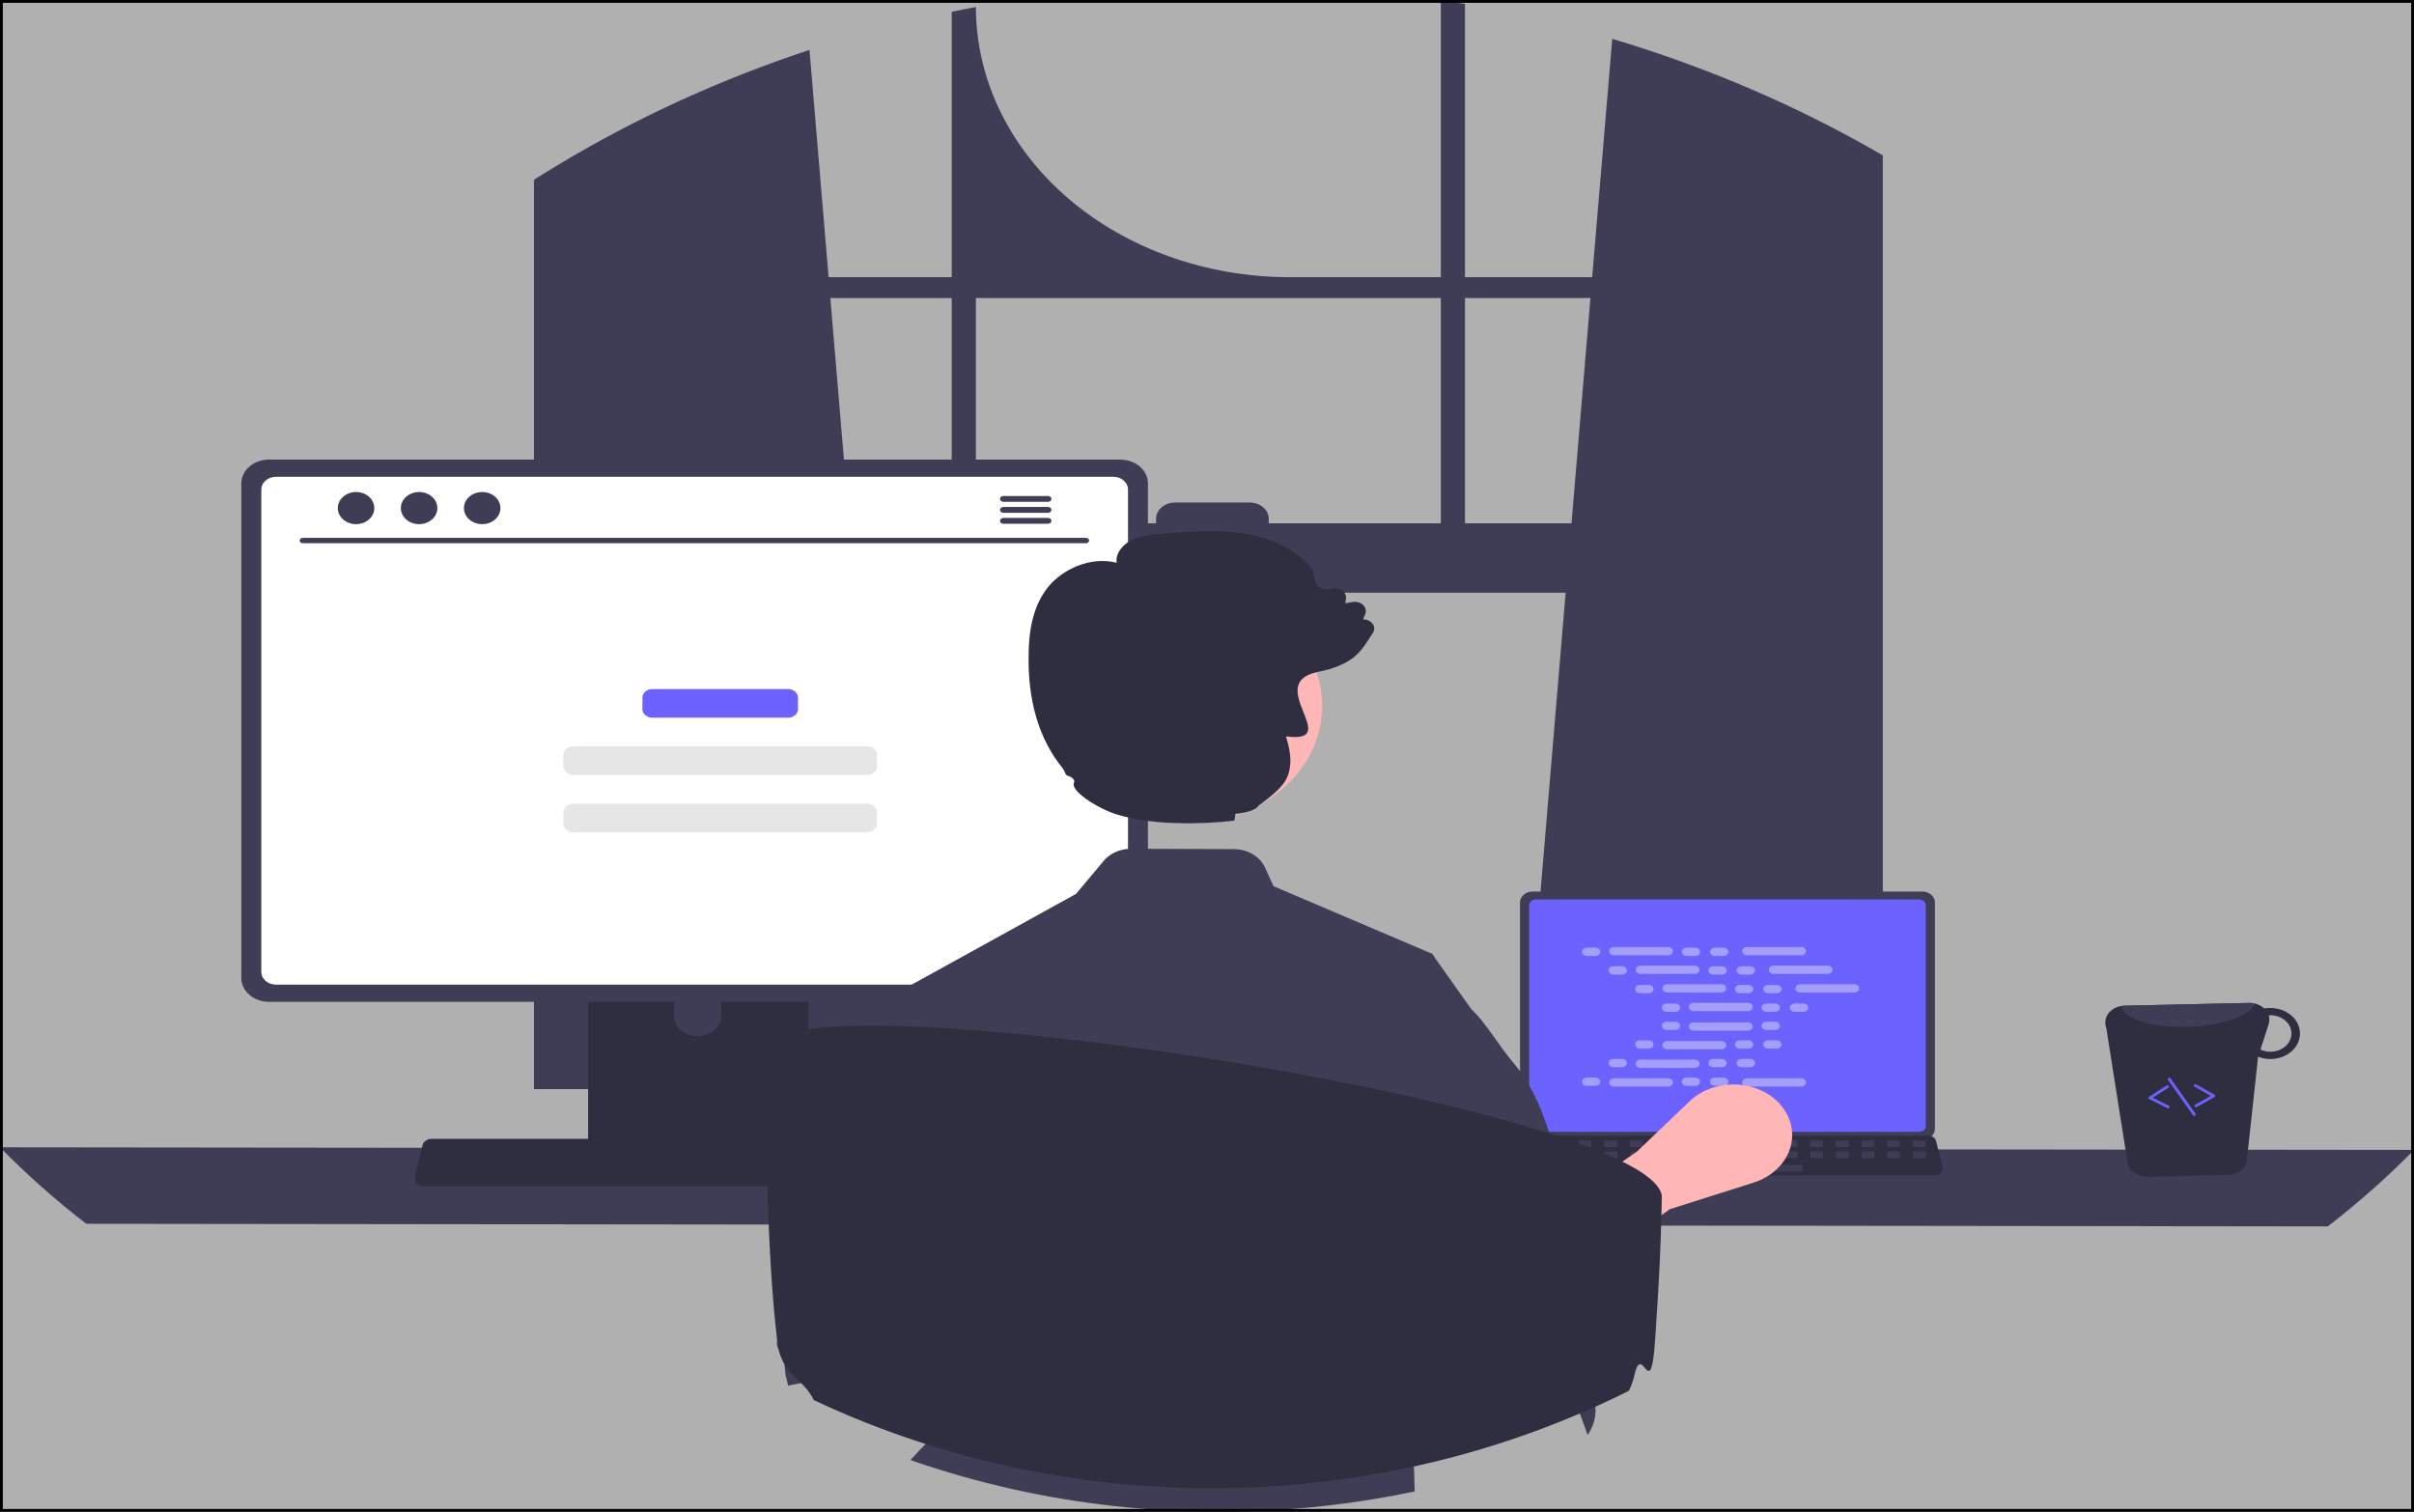<svg width="859" height="538" viewBox="0 0 859 538" fill="none" xmlns="http://www.w3.org/2000/svg">
<rect x="0" y="0" width="859" height="538" fill="#808080" stroke="none"/>
<g id="undraw_programming_re_kg9v 1">
<g clip-path="url(#clip0_1_2)">
<rect width="859" height="538" fill="white" fill-opacity="0.38"/>
<path id="Vector" d="M664.241 52.008C663.291 51.463 662.33 50.946 661.38 50.419C633.924 35.298 604.496 23.014 573.703 13.82L566.563 98.639H521.3V1.438C518.45 0.931 515.579 0.451 512.708 0V98.639H458.918C429.306 98.639 400.907 88.509 379.968 70.478C359.029 52.447 347.266 27.991 347.266 2.491V2.491C344.384 3.027 341.523 3.601 338.663 4.212V98.639H294.852L288.05 17.759C256.406 28.21 226.364 41.953 198.593 58.683C198.113 58.965 197.633 59.257 197.163 59.539C194.75 60.996 192.37 62.481 190.001 63.986V387.571H319.121L316.839 360.354L304.284 210.919H557.12L544.565 360.354L542.283 387.571H669.972V55.28C668.073 54.171 666.162 53.08 664.241 52.008ZM338.663 186.241H302.21L295.474 106.047H338.663V186.241ZM512.708 186.241H451.483V184.652C451.483 183.888 451.308 183.132 450.969 182.426C450.629 181.721 450.131 181.08 449.503 180.54C448.876 180.001 448.131 179.573 447.311 179.282C446.491 178.99 445.612 178.841 444.725 178.842H418.109C417.223 178.842 416.345 178.992 415.526 179.284C414.708 179.576 413.964 180.004 413.337 180.543C412.711 181.083 412.214 181.723 411.875 182.428C411.536 183.133 411.362 183.889 411.362 184.652V186.241H347.266V106.047H512.708V186.241ZM521.3 186.241V106.047H565.941L559.205 186.241H521.3Z" fill="#3F3D56"/>
<path id="Vector_2" d="M0 408.292C9.484 417.97 19.742 427.064 30.7 435.509L828.3 436.449C839.258 428.004 849.516 418.91 859 409.232L0 408.292Z" fill="#3F3D56"/>
<path id="Vector_3" d="M540.879 321.142V401.716C540.88 402.742 541.354 403.727 542.197 404.453C543.04 405.179 544.183 405.587 545.376 405.588H684.031C685.224 405.587 686.367 405.179 687.21 404.453C688.053 403.727 688.527 402.742 688.528 401.716V321.142C688.525 320.116 688.051 319.133 687.208 318.408C686.365 317.683 685.223 317.275 684.031 317.274H545.376C544.184 317.275 543.042 317.683 542.199 318.408C541.357 319.133 540.882 320.116 540.879 321.142Z" fill="#3F3D56"/>
<path id="Vector_4" d="M544.132 322.145V400.722C544.133 401.27 544.386 401.796 544.837 402.184C545.287 402.572 545.898 402.79 546.535 402.791H682.877C683.514 402.79 684.125 402.572 684.575 402.184C685.026 401.796 685.279 401.27 685.28 400.722V322.145C685.28 321.595 685.027 321.069 684.577 320.68C684.126 320.291 683.515 320.072 682.877 320.071H546.535C545.897 320.072 545.286 320.291 544.835 320.68C544.385 321.069 544.132 321.595 544.132 322.145Z" fill="#6C63FF"/>
<path id="Vector_5" d="M537.979 417.43C538.233 417.704 538.556 417.925 538.923 418.076C539.291 418.228 539.693 418.306 540.101 418.304H688.568C688.974 418.303 689.375 418.225 689.741 418.074C690.108 417.924 690.431 417.705 690.686 417.433C690.942 417.162 691.125 416.844 691.22 416.505C691.316 416.165 691.322 415.811 691.239 415.469L688.934 406.042C688.838 405.657 688.633 405.299 688.336 405.001C688.039 404.702 687.659 404.473 687.233 404.333C686.924 404.228 686.595 404.175 686.263 404.175H542.396C542.065 404.175 541.736 404.228 541.427 404.333C541 404.473 540.621 404.702 540.324 405.001C540.027 405.299 539.821 405.657 539.726 406.042L537.421 415.469C537.339 415.811 537.347 416.164 537.443 416.503C537.54 416.843 537.723 417.159 537.979 417.43Z" fill="#2F2E41"/>
<path id="Vector_6" d="M681.169 408.236H684.676C684.97 408.236 685.209 408.03 685.209 407.777V406.332C685.209 406.078 684.97 405.873 684.676 405.873H681.169C680.875 405.873 680.636 406.078 680.636 406.332V407.777C680.636 408.03 680.875 408.236 681.169 408.236Z" fill="#3F3D56"/>
<path id="Vector_7" d="M672.024 408.236H675.531C675.825 408.236 676.064 408.03 676.064 407.777V406.332C676.064 406.078 675.825 405.873 675.531 405.873H672.024C671.729 405.873 671.491 406.078 671.491 406.332V407.777C671.491 408.03 671.729 408.236 672.024 408.236Z" fill="#3F3D56"/>
<path id="Vector_8" d="M662.878 408.236H666.385C666.679 408.236 666.918 408.03 666.918 407.777V406.332C666.918 406.078 666.679 405.873 666.385 405.873H662.878C662.584 405.873 662.345 406.078 662.345 406.332V407.777C662.345 408.03 662.584 408.236 662.878 408.236Z" fill="#3F3D56"/>
<path id="Vector_9" d="M653.733 408.236H657.24C657.534 408.236 657.773 408.03 657.773 407.777V406.332C657.773 406.078 657.534 405.873 657.24 405.873H653.733C653.439 405.873 653.2 406.078 653.2 406.332V407.777C653.2 408.03 653.439 408.236 653.733 408.236Z" fill="#3F3D56"/>
<path id="Vector_10" d="M644.587 408.236H648.094C648.389 408.236 648.627 408.03 648.627 407.777V406.332C648.627 406.078 648.389 405.873 648.094 405.873H644.587C644.293 405.873 644.054 406.078 644.054 406.332V407.777C644.054 408.03 644.293 408.236 644.587 408.236Z" fill="#3F3D56"/>
<path id="Vector_11" d="M635.442 408.236H638.949C639.243 408.236 639.482 408.03 639.482 407.777V406.332C639.482 406.078 639.243 405.873 638.949 405.873H635.442C635.148 405.873 634.909 406.078 634.909 406.332V407.777C634.909 408.03 635.148 408.236 635.442 408.236Z" fill="#3F3D56"/>
<path id="Vector_12" d="M626.297 408.236H629.803C630.098 408.236 630.336 408.03 630.336 407.777V406.332C630.336 406.078 630.098 405.873 629.803 405.873H626.297C626.002 405.873 625.764 406.078 625.764 406.332V407.777C625.764 408.03 626.002 408.236 626.297 408.236Z" fill="#3F3D56"/>
<path id="Vector_13" d="M617.151 408.236H620.658C620.952 408.236 621.191 408.03 621.191 407.777V406.332C621.191 406.078 620.952 405.873 620.658 405.873H617.151C616.857 405.873 616.618 406.078 616.618 406.332V407.777C616.618 408.03 616.857 408.236 617.151 408.236Z" fill="#3F3D56"/>
<path id="Vector_14" d="M608.006 408.236H611.512C611.807 408.236 612.045 408.03 612.045 407.777V406.332C612.045 406.078 611.807 405.873 611.512 405.873H608.006C607.711 405.873 607.473 406.078 607.473 406.332V407.777C607.473 408.03 607.711 408.236 608.006 408.236Z" fill="#3F3D56"/>
<path id="Vector_15" d="M598.86 408.236H602.367C602.661 408.236 602.9 408.03 602.9 407.777V406.332C602.9 406.078 602.661 405.873 602.367 405.873H598.86C598.566 405.873 598.327 406.078 598.327 406.332V407.777C598.327 408.03 598.566 408.236 598.86 408.236Z" fill="#3F3D56"/>
<path id="Vector_16" d="M589.715 408.236H593.222C593.516 408.236 593.754 408.03 593.754 407.777V406.332C593.754 406.078 593.516 405.873 593.222 405.873H589.715C589.42 405.873 589.182 406.078 589.182 406.332V407.777C589.182 408.03 589.42 408.236 589.715 408.236Z" fill="#3F3D56"/>
<path id="Vector_17" d="M580.569 408.236H584.076C584.37 408.236 584.609 408.03 584.609 407.777V406.332C584.609 406.078 584.37 405.873 584.076 405.873H580.569C580.275 405.873 580.036 406.078 580.036 406.332V407.777C580.036 408.03 580.275 408.236 580.569 408.236Z" fill="#3F3D56"/>
<path id="Vector_18" d="M571.424 408.236H574.93C575.225 408.236 575.464 408.03 575.464 407.777V406.332C575.464 406.078 575.225 405.873 574.93 405.873H571.424C571.129 405.873 570.891 406.078 570.891 406.332V407.777C570.891 408.03 571.129 408.236 571.424 408.236Z" fill="#3F3D56"/>
<path id="Vector_19" d="M562.278 408.236H565.785C566.079 408.236 566.318 408.03 566.318 407.777V406.332C566.318 406.078 566.079 405.873 565.785 405.873H562.278C561.984 405.873 561.745 406.078 561.745 406.332V407.777C561.745 408.03 561.984 408.236 562.278 408.236Z" fill="#3F3D56"/>
<path id="Vector_20" d="M553.133 408.236H556.64C556.934 408.236 557.173 408.03 557.173 407.777V406.332C557.173 406.078 556.934 405.873 556.64 405.873H553.133C552.839 405.873 552.6 406.078 552.6 406.332V407.777C552.6 408.03 552.839 408.236 553.133 408.236Z" fill="#3F3D56"/>
<path id="Vector_21" d="M543.987 408.236H547.494C547.789 408.236 548.027 408.03 548.027 407.777V406.332C548.027 406.078 547.789 405.873 547.494 405.873H543.987C543.693 405.873 543.454 406.078 543.454 406.332V407.777C543.454 408.03 543.693 408.236 543.987 408.236Z" fill="#3F3D56"/>
<path id="Vector_22" d="M681.277 412.173H684.784C685.078 412.173 685.317 411.968 685.317 411.714V410.27C685.317 410.016 685.078 409.811 684.784 409.811H681.277C680.983 409.811 680.744 410.016 680.744 410.27V411.714C680.744 411.968 680.983 412.173 681.277 412.173Z" fill="#3F3D56"/>
<path id="Vector_23" d="M672.132 412.173H675.639C675.933 412.173 676.172 411.968 676.172 411.714V410.27C676.172 410.016 675.933 409.811 675.639 409.811H672.132C671.838 409.811 671.599 410.016 671.599 410.27V411.714C671.599 411.968 671.838 412.173 672.132 412.173Z" fill="#3F3D56"/>
<path id="Vector_24" d="M662.986 412.173H666.493C666.788 412.173 667.026 411.968 667.026 411.714V410.27C667.026 410.016 666.788 409.811 666.493 409.811H662.986C662.692 409.811 662.453 410.016 662.453 410.27V411.714C662.453 411.968 662.692 412.173 662.986 412.173Z" fill="#3F3D56"/>
<path id="Vector_25" d="M653.841 412.173H657.348C657.642 412.173 657.881 411.968 657.881 411.714V410.27C657.881 410.016 657.642 409.811 657.348 409.811H653.841C653.547 409.811 653.308 410.016 653.308 410.27V411.714C653.308 411.968 653.547 412.173 653.841 412.173Z" fill="#3F3D56"/>
<path id="Vector_26" d="M644.695 412.173H648.202C648.497 412.173 648.735 411.968 648.735 411.714V410.27C648.735 410.016 648.497 409.811 648.202 409.811H644.695C644.401 409.811 644.162 410.016 644.162 410.27V411.714C644.162 411.968 644.401 412.173 644.695 412.173Z" fill="#3F3D56"/>
<path id="Vector_27" d="M635.55 412.173H639.057C639.351 412.173 639.59 411.968 639.59 411.714V410.27C639.59 410.016 639.351 409.811 639.057 409.811H635.55C635.256 409.811 635.017 410.016 635.017 410.27V411.714C635.017 411.968 635.256 412.173 635.55 412.173Z" fill="#3F3D56"/>
<path id="Vector_28" d="M626.405 412.173H629.911C630.206 412.173 630.444 411.968 630.444 411.714V410.27C630.444 410.016 630.206 409.811 629.911 409.811H626.405C626.11 409.811 625.872 410.016 625.872 410.27V411.714C625.872 411.968 626.11 412.173 626.405 412.173Z" fill="#3F3D56"/>
<path id="Vector_29" d="M617.259 412.173H620.766C621.06 412.173 621.299 411.968 621.299 411.714V410.27C621.299 410.016 621.06 409.811 620.766 409.811H617.259C616.965 409.811 616.726 410.016 616.726 410.27V411.714C616.726 411.968 616.965 412.173 617.259 412.173Z" fill="#3F3D56"/>
<path id="Vector_30" d="M608.114 412.173H611.62C611.915 412.173 612.153 411.968 612.153 411.714V410.27C612.153 410.016 611.915 409.811 611.62 409.811H608.114C607.819 409.811 607.581 410.016 607.581 410.27V411.714C607.581 411.968 607.819 412.173 608.114 412.173Z" fill="#3F3D56"/>
<path id="Vector_31" d="M598.968 412.173H602.475C602.769 412.173 603.008 411.968 603.008 411.714V410.27C603.008 410.016 602.769 409.811 602.475 409.811H598.968C598.674 409.811 598.435 410.016 598.435 410.27V411.714C598.435 411.968 598.674 412.173 598.968 412.173Z" fill="#3F3D56"/>
<path id="Vector_32" d="M589.823 412.173H593.329C593.624 412.173 593.862 411.968 593.862 411.714V410.27C593.862 410.016 593.624 409.811 593.329 409.811H589.823C589.528 409.811 589.29 410.016 589.29 410.27V411.714C589.29 411.968 589.528 412.173 589.823 412.173Z" fill="#3F3D56"/>
<path id="Vector_33" d="M580.677 412.173H584.184C584.478 412.173 584.717 411.968 584.717 411.714V410.27C584.717 410.016 584.478 409.811 584.184 409.811H580.677C580.383 409.811 580.144 410.016 580.144 410.27V411.714C580.144 411.968 580.383 412.173 580.677 412.173Z" fill="#3F3D56"/>
<path id="Vector_34" d="M571.532 412.173H575.039C575.333 412.173 575.572 411.968 575.572 411.714V410.27C575.572 410.016 575.333 409.811 575.039 409.811H571.532C571.238 409.811 570.999 410.016 570.999 410.27V411.714C570.999 411.968 571.238 412.173 571.532 412.173Z" fill="#3F3D56"/>
<path id="Vector_35" d="M562.386 412.173H565.893C566.187 412.173 566.426 411.968 566.426 411.714V410.27C566.426 410.016 566.187 409.811 565.893 409.811H562.386C562.092 409.811 561.853 410.016 561.853 410.27V411.714C561.853 411.968 562.092 412.173 562.386 412.173Z" fill="#3F3D56"/>
<path id="Vector_36" d="M553.241 412.173H556.748C557.042 412.173 557.281 411.968 557.281 411.714V410.27C557.281 410.016 557.042 409.811 556.748 409.811H553.241C552.947 409.811 552.708 410.016 552.708 410.27V411.714C552.708 411.968 552.947 412.173 553.241 412.173Z" fill="#3F3D56"/>
<path id="Vector_37" d="M544.095 412.173H547.602C547.897 412.173 548.135 411.968 548.135 411.714V410.27C548.135 410.016 547.897 409.811 547.602 409.811H544.095C543.801 409.811 543.562 410.016 543.562 410.27V411.714C543.562 411.968 543.801 412.173 544.095 412.173Z" fill="#3F3D56"/>
<path id="Vector_38" d="M605.37 416.899H640.886C641.18 416.899 641.419 416.693 641.419 416.44V414.995C641.419 414.741 641.18 414.536 640.886 414.536H605.37C605.076 414.536 604.837 414.741 604.837 414.995V416.44C604.837 416.693 605.076 416.899 605.37 416.899Z" fill="#3F3D56"/>
<path id="Vector_39" d="M567.742 337.262H564.638C563.696 337.262 562.933 337.919 562.933 338.729C562.933 339.54 563.696 340.197 564.638 340.197H567.742C568.683 340.197 569.446 339.54 569.446 338.729C569.446 337.919 568.683 337.262 567.742 337.262Z" fill="white" fill-opacity="0.38"/>
<path id="Vector_40" d="M603.249 337.262H600.144C599.203 337.262 598.44 337.919 598.44 338.729C598.44 339.54 599.203 340.197 600.144 340.197H603.249C604.19 340.197 604.953 339.54 604.953 338.729C604.953 337.919 604.19 337.262 603.249 337.262Z" fill="white" fill-opacity="0.38"/>
<path id="Vector_41" d="M613.309 337.262H610.204C609.263 337.262 608.5 337.919 608.5 338.729C608.5 339.54 609.263 340.197 610.204 340.197H613.309C614.25 340.197 615.013 339.54 615.013 338.729C615.013 337.919 614.25 337.262 613.309 337.262Z" fill="white" fill-opacity="0.38"/>
<path id="Vector_42" d="M593.591 337.017H574.295C573.354 337.017 572.591 337.674 572.591 338.485C572.591 339.295 573.354 339.952 574.295 339.952H593.591C594.532 339.952 595.295 339.295 595.295 338.485C595.295 337.674 594.532 337.017 593.591 337.017Z" fill="white" fill-opacity="0.38"/>
<path id="Vector_43" d="M640.933 337.017H621.638C620.696 337.017 619.933 337.674 619.933 338.485C619.933 339.295 620.696 339.952 621.638 339.952H640.933C641.874 339.952 642.637 339.295 642.637 338.485C642.637 337.674 641.874 337.017 640.933 337.017Z" fill="white" fill-opacity="0.38"/>
<path id="Vector_44" d="M577.21 343.886H574.106C573.165 343.886 572.402 344.543 572.402 345.354C572.402 346.165 573.165 346.822 574.106 346.822H577.21C578.152 346.822 578.915 346.165 578.915 345.354C578.915 344.543 578.152 343.886 577.21 343.886Z" fill="white" fill-opacity="0.38"/>
<path id="Vector_45" d="M612.717 343.886H609.613C608.671 343.886 607.908 344.543 607.908 345.354C607.908 346.165 608.671 346.822 609.613 346.822H612.717C613.658 346.822 614.421 346.165 614.421 345.354C614.421 344.543 613.658 343.886 612.717 343.886Z" fill="white" fill-opacity="0.38"/>
<path id="Vector_46" d="M622.777 343.886H619.673C618.731 343.886 617.968 344.543 617.968 345.354C617.968 346.165 618.731 346.822 619.673 346.822H622.777C623.718 346.822 624.481 346.165 624.481 345.354C624.481 344.543 623.718 343.886 622.777 343.886Z" fill="white" fill-opacity="0.38"/>
<path id="Vector_47" d="M603.059 343.642H583.764C582.823 343.642 582.06 344.299 582.06 345.109C582.06 345.92 582.823 346.577 583.764 346.577H603.059C604 346.577 604.763 345.92 604.763 345.109C604.763 344.299 604 343.642 603.059 343.642Z" fill="white" fill-opacity="0.38"/>
<path id="Vector_48" d="M650.401 343.642H631.106C630.165 343.642 629.402 344.299 629.402 345.109C629.402 345.92 630.165 346.577 631.106 346.577H650.401C651.342 346.577 652.106 345.92 652.106 345.109C652.106 344.299 651.342 343.642 650.401 343.642Z" fill="white" fill-opacity="0.38"/>
<path id="Vector_49" d="M586.679 350.511H583.574C582.633 350.511 581.87 351.168 581.87 351.979C581.87 352.789 582.633 353.446 583.574 353.446H586.679C587.62 353.446 588.383 352.789 588.383 351.979C588.383 351.168 587.62 350.511 586.679 350.511Z" fill="white" fill-opacity="0.38"/>
<path id="Vector_50" d="M622.185 350.511H619.081C618.14 350.511 617.377 351.168 617.377 351.979C617.377 352.789 618.14 353.446 619.081 353.446H622.185C623.127 353.446 623.89 352.789 623.89 351.979C623.89 351.168 623.127 350.511 622.185 350.511Z" fill="white" fill-opacity="0.38"/>
<path id="Vector_51" d="M632.246 350.511H629.141C628.2 350.511 627.437 351.168 627.437 351.979C627.437 352.789 628.2 353.446 629.141 353.446H632.246C633.187 353.446 633.95 352.789 633.95 351.979C633.95 351.168 633.187 350.511 632.246 350.511Z" fill="white" fill-opacity="0.38"/>
<path id="Vector_52" d="M612.528 350.266H593.232C592.291 350.266 591.528 350.924 591.528 351.734C591.528 352.545 592.291 353.202 593.232 353.202H612.528C613.469 353.202 614.232 352.545 614.232 351.734C614.232 350.924 613.469 350.266 612.528 350.266Z" fill="white" fill-opacity="0.38"/>
<path id="Vector_53" d="M659.87 350.266H640.574C639.633 350.266 638.87 350.924 638.87 351.734C638.87 352.545 639.633 353.202 640.574 353.202H659.87C660.811 353.202 661.574 352.545 661.574 351.734C661.574 350.924 660.811 350.266 659.87 350.266Z" fill="white" fill-opacity="0.38"/>
<path id="Vector_54" d="M596.147 357.136H593.043C592.102 357.136 591.339 357.793 591.339 358.604C591.339 359.414 592.102 360.071 593.043 360.071H596.147C597.089 360.071 597.852 359.414 597.852 358.604C597.852 357.793 597.089 357.136 596.147 357.136Z" fill="white" fill-opacity="0.38"/>
<path id="Vector_55" d="M631.654 357.136H628.549C627.608 357.136 626.845 357.793 626.845 358.604C626.845 359.414 627.608 360.071 628.549 360.071H631.654C632.595 360.071 633.358 359.414 633.358 358.604C633.358 357.793 632.595 357.136 631.654 357.136Z" fill="white" fill-opacity="0.38"/>
<path id="Vector_56" d="M641.714 357.136H638.61C637.668 357.136 636.905 357.793 636.905 358.604C636.905 359.414 637.668 360.071 638.61 360.071H641.714C642.655 360.071 643.418 359.414 643.418 358.604C643.418 357.793 642.655 357.136 641.714 357.136Z" fill="white" fill-opacity="0.38"/>
<path id="Vector_57" d="M621.996 356.891H602.701C601.759 356.891 600.996 357.548 600.996 358.359C600.996 359.169 601.759 359.827 602.701 359.827H621.996C622.937 359.827 623.7 359.169 623.7 358.359C623.7 357.548 622.937 356.891 621.996 356.891Z" fill="white" fill-opacity="0.38"/>
<path id="Vector_58" d="M603.249 383.479H600.144C599.203 383.479 598.44 384.136 598.44 384.947C598.44 385.757 599.203 386.414 600.144 386.414H603.249C604.19 386.414 604.953 385.757 604.953 384.947C604.953 384.136 604.19 383.479 603.249 383.479Z" fill="white" fill-opacity="0.38"/>
<path id="Vector_59" d="M613.309 383.479H610.204C609.263 383.479 608.5 384.136 608.5 384.947C608.5 385.757 609.263 386.414 610.204 386.414H613.309C614.25 386.414 615.013 385.757 615.013 384.947C615.013 384.136 614.25 383.479 613.309 383.479Z" fill="white" fill-opacity="0.38"/>
<path id="Vector_60" d="M640.933 383.724H621.638C620.696 383.724 619.933 384.381 619.933 385.191C619.933 386.002 620.696 386.659 621.638 386.659H640.933C641.874 386.659 642.637 386.002 642.637 385.191C642.637 384.381 641.874 383.724 640.933 383.724Z" fill="white" fill-opacity="0.38"/>
<path id="Vector_61" d="M567.742 383.479H564.638C563.696 383.479 562.933 384.136 562.933 384.947C562.933 385.757 563.696 386.414 564.638 386.414H567.742C568.683 386.414 569.446 385.757 569.446 384.947C569.446 384.136 568.683 383.479 567.742 383.479Z" fill="white" fill-opacity="0.38"/>
<path id="Vector_62" d="M593.591 383.724H574.295C573.354 383.724 572.591 384.381 572.591 385.191C572.591 386.002 573.354 386.659 574.295 386.659H593.591C594.532 386.659 595.295 386.002 595.295 385.191C595.295 384.381 594.532 383.724 593.591 383.724Z" fill="white" fill-opacity="0.38"/>
<path id="Vector_63" d="M577.21 376.854H574.106C573.165 376.854 572.402 377.511 572.402 378.322C572.402 379.132 573.165 379.789 574.106 379.789H577.21C578.152 379.789 578.915 379.132 578.915 378.322C578.915 377.511 578.152 376.854 577.21 376.854Z" fill="white" fill-opacity="0.38"/>
<path id="Vector_64" d="M612.717 376.854H609.613C608.671 376.854 607.908 377.511 607.908 378.322C607.908 379.132 608.671 379.789 609.613 379.789H612.717C613.658 379.789 614.421 379.132 614.421 378.322C614.421 377.511 613.658 376.854 612.717 376.854Z" fill="white" fill-opacity="0.38"/>
<path id="Vector_65" d="M622.777 376.854H619.673C618.731 376.854 617.968 377.511 617.968 378.322C617.968 379.132 618.731 379.789 619.673 379.789H622.777C623.718 379.789 624.481 379.132 624.481 378.322C624.481 377.511 623.718 376.854 622.777 376.854Z" fill="white" fill-opacity="0.38"/>
<path id="Vector_66" d="M603.059 377.099H583.764C582.823 377.099 582.06 377.756 582.06 378.567C582.06 379.377 582.823 380.034 583.764 380.034H603.059C604 380.034 604.763 379.377 604.763 378.567C604.763 377.756 604 377.099 603.059 377.099Z" fill="white" fill-opacity="0.38"/>
<path id="Vector_67" d="M586.679 370.229H583.574C582.633 370.229 581.87 370.887 581.87 371.697C581.87 372.508 582.633 373.165 583.574 373.165H586.679C587.62 373.165 588.383 372.508 588.383 371.697C588.383 370.887 587.62 370.229 586.679 370.229Z" fill="white" fill-opacity="0.38"/>
<path id="Vector_68" d="M622.185 370.229H619.081C618.14 370.229 617.377 370.887 617.377 371.697C617.377 372.508 618.14 373.165 619.081 373.165H622.185C623.127 373.165 623.89 372.508 623.89 371.697C623.89 370.887 623.127 370.229 622.185 370.229Z" fill="white" fill-opacity="0.38"/>
<path id="Vector_69" d="M632.246 370.229H629.141C628.2 370.229 627.437 370.887 627.437 371.697C627.437 372.508 628.2 373.165 629.141 373.165H632.246C633.187 373.165 633.95 372.508 633.95 371.697C633.95 370.887 633.187 370.229 632.246 370.229Z" fill="white" fill-opacity="0.38"/>
<path id="Vector_70" d="M612.528 370.474H593.232C592.291 370.474 591.528 371.131 591.528 371.942C591.528 372.752 592.291 373.409 593.232 373.409H612.528C613.469 373.409 614.232 372.752 614.232 371.942C614.232 371.131 613.469 370.474 612.528 370.474Z" fill="white" fill-opacity="0.38"/>
<path id="Vector_71" d="M596.147 363.605H593.043C592.102 363.605 591.339 364.262 591.339 365.072C591.339 365.883 592.102 366.54 593.043 366.54H596.147C597.089 366.54 597.852 365.883 597.852 365.072C597.852 364.262 597.089 363.605 596.147 363.605Z" fill="white" fill-opacity="0.38"/>
<path id="Vector_72" d="M631.654 363.605H628.549C627.608 363.605 626.845 364.262 626.845 365.072C626.845 365.883 627.608 366.54 628.549 366.54H631.654C632.595 366.54 633.358 365.883 633.358 365.072C633.358 364.262 632.595 363.605 631.654 363.605Z" fill="white" fill-opacity="0.38"/>
<path id="Vector_73" d="M621.996 363.849H602.701C601.759 363.849 600.996 364.506 600.996 365.317C600.996 366.127 601.759 366.785 602.701 366.785H621.996C622.937 366.785 623.7 366.127 623.7 365.317C623.7 364.506 622.937 363.849 621.996 363.849Z" fill="white" fill-opacity="0.38"/>
<g id="head">
<g id="hand">
<path id="Vector_74" d="M551.237 461.119L536.662 441.281L582.408 409.878L601.29 391.864C603.743 389.523 606.867 387.778 610.348 386.803C613.83 385.828 617.548 385.657 621.13 386.307C624.713 386.956 628.035 388.404 630.764 390.506C633.493 392.608 635.534 395.289 636.682 398.283C638.384 402.719 638.018 407.551 635.661 411.759C633.305 415.967 629.142 419.223 624.051 420.838L594.193 430.31L551.237 461.119Z" fill="#FFB6B6"/>
</g>
</g>
<path id="Vector_75" d="M209.275 317.278V413.698H287.716V317.278C287.718 316.584 287.461 315.909 286.983 315.35C286.506 314.792 285.833 314.38 285.063 314.175C284.701 314.072 284.321 314.021 283.939 314.025H213.063C212.566 314.024 212.074 314.108 211.615 314.271C211.156 314.434 210.738 314.673 210.386 314.975C210.034 315.277 209.755 315.636 209.564 316.031C209.374 316.426 209.275 316.85 209.275 317.278ZM239.887 350.408C239.908 348.507 240.799 346.69 242.367 345.352C243.935 344.015 246.053 343.264 248.261 343.264C250.468 343.264 252.586 344.015 254.155 345.352C255.723 346.69 256.614 348.507 256.634 350.408V361.596C256.623 363.502 255.736 365.327 254.167 366.671C252.598 368.015 250.474 368.77 248.261 368.77C246.047 368.77 243.924 368.015 242.355 366.671C240.786 365.327 239.899 363.502 239.887 361.596V350.408Z" fill="#2F2E41"/>
<path id="Vector_76" d="M209.035 410.615V419.912C209.037 420.394 209.259 420.856 209.653 421.197C210.048 421.539 210.583 421.732 211.142 421.736H285.849C286.409 421.734 286.945 421.541 287.34 421.199C287.735 420.857 287.957 420.395 287.956 419.912V410.615H209.035Z" fill="#3F3D56"/>
<path id="Vector_77" d="M85.876 172.008V348.058C85.878 350.301 86.914 352.452 88.756 354.039C90.598 355.625 93.096 356.517 95.702 356.519H398.658C401.264 356.517 403.762 355.625 405.604 354.039C407.446 352.452 408.482 350.301 408.484 348.058V172.008C408.478 169.767 407.44 167.618 405.599 166.034C403.757 164.45 401.261 163.559 398.658 163.556H95.702C93.099 163.559 90.603 164.45 88.761 166.034C86.92 167.618 85.882 169.767 85.876 172.008Z" fill="#3F3D56"/>
<path id="Vector_78" d="M92.983 174.199V345.886C92.986 347.085 93.54 348.234 94.524 349.081C95.508 349.929 96.842 350.406 98.234 350.408H396.137C397.529 350.406 398.863 349.929 399.847 349.081C400.831 348.234 401.385 347.085 401.388 345.886V174.199C401.388 172.998 400.835 171.847 399.85 170.998C398.866 170.148 397.53 169.67 396.137 169.667H98.234C96.841 169.67 95.505 170.148 94.521 170.998C93.536 171.847 92.983 172.998 92.983 174.199Z" fill="white"/>
<path id="Vector_79" d="M148.269 421.106C148.572 421.434 148.957 421.698 149.396 421.878C149.835 422.059 150.315 422.152 150.802 422.15H328.034C328.519 422.149 328.997 422.056 329.435 421.876C329.872 421.696 330.257 421.435 330.563 421.111C330.868 420.786 331.086 420.408 331.2 420.002C331.314 419.596 331.321 419.174 331.222 418.765L328.471 407.512C328.357 407.053 328.111 406.626 327.757 406.27C327.402 405.913 326.949 405.639 326.44 405.472C326.071 405.347 325.679 405.284 325.283 405.284H153.542C153.146 405.284 152.753 405.347 152.385 405.472C151.875 405.639 151.423 405.913 151.068 406.27C150.713 406.626 150.468 407.053 150.354 407.512L147.603 418.765C147.505 419.174 147.514 419.596 147.629 420.001C147.744 420.405 147.963 420.783 148.269 421.106Z" fill="#2F2E41"/>
<path id="Vector_80" d="M386.469 193.318H107.723C107.433 193.312 107.157 193.209 106.955 193.031C106.752 192.852 106.639 192.613 106.639 192.363C106.639 192.114 106.752 191.874 106.955 191.696C107.157 191.517 107.433 191.414 107.723 191.409H386.469C386.758 191.414 387.034 191.517 387.237 191.696C387.439 191.874 387.553 192.114 387.553 192.363C387.553 192.613 387.439 192.852 387.237 193.031C387.034 193.209 386.758 193.312 386.469 193.318Z" fill="#3F3D56"/>
<path id="Vector_81" d="M126.697 186.535C130.285 186.535 133.194 183.974 133.194 180.816C133.194 177.658 130.285 175.097 126.697 175.097C123.11 175.097 120.201 177.658 120.201 180.816C120.201 183.974 123.11 186.535 126.697 186.535Z" fill="#3F3D56"/>
<path id="Vector_82" d="M149.139 186.535C152.727 186.535 155.635 183.974 155.635 180.816C155.635 177.658 152.727 175.097 149.139 175.097C145.551 175.097 142.643 177.658 142.643 180.816C142.643 183.974 145.551 186.535 149.139 186.535Z" fill="#3F3D56"/>
<path id="Vector_83" d="M171.581 186.535C175.169 186.535 178.077 183.974 178.077 180.816C178.077 177.658 175.169 175.097 171.581 175.097C167.993 175.097 165.085 177.658 165.085 180.816C165.085 183.974 167.993 186.535 171.581 186.535Z" fill="#3F3D56"/>
<path id="Vector_84" d="M372.955 176.511H357.016C356.701 176.518 356.401 176.63 356.181 176.824C355.96 177.018 355.837 177.279 355.837 177.55C355.837 177.822 355.96 178.082 356.181 178.276C356.401 178.47 356.701 178.583 357.016 178.589H372.955C373.272 178.585 373.575 178.474 373.797 178.28C374.02 178.085 374.145 177.823 374.145 177.55C374.145 177.277 374.02 177.015 373.797 176.821C373.575 176.626 373.272 176.515 372.955 176.511Z" fill="#3F3D56"/>
<path id="Vector_85" d="M372.955 180.413H357.016C356.7 180.419 356.4 180.531 356.18 180.725C355.959 180.919 355.836 181.18 355.836 181.452C355.836 181.723 355.959 181.984 356.18 182.178C356.4 182.373 356.7 182.485 357.016 182.491H372.955C373.272 182.487 373.576 182.376 373.799 182.182C374.022 181.987 374.147 181.725 374.147 181.452C374.147 181.178 374.022 180.916 373.799 180.722C373.576 180.527 373.272 180.416 372.955 180.413Z" fill="#3F3D56"/>
<path id="Vector_86" d="M372.955 184.314H357.016C356.701 184.321 356.401 184.433 356.181 184.627C355.96 184.821 355.837 185.082 355.837 185.353C355.837 185.625 355.96 185.885 356.181 186.079C356.401 186.274 356.701 186.386 357.016 186.392H372.955C373.272 186.388 373.575 186.277 373.797 186.083C374.02 185.888 374.145 185.626 374.145 185.353C374.145 185.08 374.02 184.818 373.797 184.624C373.575 184.429 373.272 184.318 372.955 184.314Z" fill="#3F3D56"/>
<path id="Vector_87" d="M757.224 414.695C757.705 415.901 758.617 416.945 759.83 417.676C761.043 418.408 762.494 418.79 763.974 418.767L792.896 418.126C794.387 418.101 795.829 417.661 797.006 416.872C798.183 416.083 799.032 414.987 799.426 413.748L803.518 376.06C804.971 376.627 806.551 376.906 808.145 376.879C809.53 376.849 810.894 376.585 812.16 376.101C813.426 375.617 814.569 374.923 815.524 374.058C816.478 373.194 817.226 372.176 817.723 371.063C818.221 369.95 818.46 368.763 818.425 367.571C818.39 366.378 818.083 365.204 817.521 364.113C816.959 363.023 816.153 362.039 815.149 361.217C814.146 360.395 812.964 359.751 811.671 359.323C810.378 358.894 809 358.689 807.616 358.719C806.979 358.717 806.343 358.774 805.72 358.888C805.043 358.257 804.219 357.755 803.303 357.415C802.386 357.074 801.397 356.903 800.399 356.911L755.91 357.901C755.541 357.912 755.174 357.952 754.813 358.018C753.837 358.175 752.912 358.509 752.099 359C751.286 359.49 750.605 360.125 750.101 360.861C749.597 361.597 749.282 362.418 749.177 363.268C749.072 364.118 749.18 364.977 749.493 365.788L757.224 414.695ZM804.358 373.501L807.27 364.52C807.601 363.483 807.609 362.389 807.292 361.348C807.434 361.348 807.558 361.29 807.7 361.29C809.697 361.254 811.628 361.902 813.071 363.091C814.515 364.28 815.351 365.913 815.398 367.633C815.445 369.352 814.698 371.018 813.321 372.264C811.944 373.51 810.05 374.235 808.053 374.28C806.762 374.314 805.484 374.045 804.358 373.501Z" fill="#2F2E41"/>
<path id="Vector_88" d="M754.813 358.018C755.761 362.685 766.417 365.966 779.231 365.395C791.013 364.928 800.648 361.365 802.413 357.142C801.759 356.976 801.08 356.898 800.399 356.911L755.91 357.901C755.541 357.912 755.174 357.952 754.813 358.018Z" fill="#3F3D56"/>
<path id="Vector_89" d="M781.579 393.986C781.637 393.973 781.693 393.952 781.744 393.923L788.025 390.383C788.101 390.34 788.163 390.282 788.206 390.213C788.249 390.145 788.272 390.068 788.272 389.99C788.272 389.912 788.249 389.835 788.206 389.766C788.163 389.698 788.101 389.639 788.025 389.597L781.497 385.915C781.437 385.88 781.37 385.857 781.299 385.845C781.228 385.833 781.156 385.834 781.086 385.846C781.015 385.859 780.948 385.883 780.889 385.918C780.829 385.952 780.779 385.997 780.739 386.049C780.7 386.1 780.673 386.158 780.659 386.219C780.646 386.28 780.647 386.342 780.662 386.403C780.676 386.464 780.705 386.521 780.746 386.572C780.786 386.623 780.838 386.667 780.898 386.7L786.729 389.989L781.146 393.137C781.038 393.197 780.959 393.289 780.922 393.396C780.885 393.503 780.893 393.617 780.945 393.719C780.997 393.821 781.089 393.903 781.205 393.952C781.321 394.001 781.454 394.013 781.579 393.986H781.579Z" fill="#6C63FF"/>
<path id="Vector_90" d="M771.659 394.38C771.764 394.357 771.859 394.307 771.931 394.237C772.004 394.167 772.051 394.081 772.065 393.988C772.08 393.895 772.062 393.801 772.014 393.717C771.967 393.632 771.891 393.563 771.796 393.516L766.007 390.658L771.602 387.078C771.66 387.042 771.708 386.995 771.745 386.943C771.782 386.89 771.806 386.831 771.817 386.77C771.827 386.709 771.824 386.647 771.806 386.587C771.789 386.527 771.758 386.471 771.715 386.421C771.672 386.372 771.619 386.33 771.557 386.298C771.496 386.267 771.428 386.246 771.357 386.237C771.286 386.228 771.214 386.231 771.144 386.246C771.075 386.261 771.009 386.288 770.952 386.324L764.687 390.332C764.614 390.378 764.556 390.44 764.517 390.51C764.479 390.581 764.462 390.659 764.467 390.737C764.472 390.815 764.5 390.89 764.548 390.956C764.596 391.023 764.662 391.078 764.74 391.117L771.253 394.332C771.376 394.392 771.521 394.41 771.659 394.38Z" fill="#6C63FF"/>
<path id="Vector_91" d="M780.954 397.088C781.007 397.077 781.057 397.058 781.104 397.034C781.165 397.002 781.218 396.959 781.261 396.91C781.303 396.86 781.334 396.803 781.351 396.743C781.368 396.683 781.371 396.621 781.36 396.56C781.349 396.499 781.324 396.44 781.287 396.388L772.383 383.782C772.307 383.676 772.186 383.599 772.045 383.57C771.905 383.541 771.756 383.561 771.633 383.626C771.509 383.691 771.421 383.795 771.386 383.916C771.352 384.037 771.375 384.165 771.45 384.271L780.354 396.877C780.415 396.963 780.506 397.03 780.614 397.068C780.722 397.105 780.841 397.113 780.954 397.088Z" fill="#6C63FF"/>
<path id="Vector_92" d="M280.401 245.213H232.156C230.188 245.213 228.593 246.587 228.593 248.282V252.341C228.593 254.035 230.188 255.409 232.156 255.409H280.401C282.369 255.409 283.965 254.035 283.965 252.341V248.282C283.965 246.587 282.369 245.213 280.401 245.213Z" fill="#6C63FF"/>
<g id="code">
<path id="Vector_93" d="M308.523 265.606H204.035C202.067 265.606 200.471 266.98 200.471 268.675V272.733C200.471 274.428 202.067 275.802 204.035 275.802H308.523C310.491 275.802 312.086 274.428 312.086 272.733V268.675C312.086 266.98 310.491 265.606 308.523 265.606Z" fill="#E6E6E6"/>
</g>
<path id="Vector_94" d="M308.523 285.999H204.035C202.067 285.999 200.471 287.373 200.471 289.067V293.126C200.471 294.821 202.067 296.195 204.035 296.195H308.523C310.491 296.195 312.086 294.821 312.086 293.126V289.067C312.086 287.373 310.491 285.999 308.523 285.999Z" fill="#E6E6E6"/>
<g id="body">
<g id="Group 2">
<path id="Vector_95" d="M317.38 354.286L317.617 354.93L317.629 354.951L324.753 373.602L332.948 395.094L348.366 435.484L348.515 441.757V441.779L349.661 492.25L346.485 499.092L350.06 510.31C350.06 510.31 348.416 493.353 339.598 503.091C334.604 508.625 328.763 514.288 323.968 519.596C330.955 522.031 338.054 524.233 345.265 526.203C346.822 526.632 348.391 527.039 349.96 527.447C350.296 527.533 350.633 527.618 350.969 527.704C374.872 533.792 399.584 537.212 424.498 537.882C425.793 537.914 427.064 537.936 428.297 537.957C428.733 537.968 429.156 537.979 429.58 537.979C430.974 537.989 432.357 538 433.752 538C436.566 538 439.369 537.964 442.158 537.893C462.807 537.392 483.334 535.001 503.395 530.761C503.258 523.629 502.885 515.296 502.349 506.394C502.1 502.029 496.508 497.3 496.172 492.731C495.935 489.299 500.954 486.071 500.693 482.585C498.999 461.125 496.882 469.363 495.313 454.166C495.151 452.675 495.001 451.249 494.864 449.887C493.856 440.127 493.158 434.025 493.158 434.025L499.858 397.657L510.382 340.559L509.573 339.411L508.664 339.025L453.155 315.366L450.141 308.717C449.263 306.801 447.74 305.156 445.767 303.992C443.794 302.828 441.461 302.199 439.07 302.185L402.504 302.057C400.607 302.049 398.734 302.432 397.043 303.172C395.351 303.913 393.889 304.99 392.777 306.314L382.876 318.122L317.38 354.286Z" fill="#3F3D56"/>
</g>
</g>
<g id="hand_2">
<path id="Vector_96" d="M356.798 426.496L348.515 441.757L342.861 452.182L333.135 496.035L328.265 500.486L324.093 484.73L280.426 493.079C278.994 486.226 280.042 493.311 279.158 485.793C279.407 485.579 279.669 485.364 279.93 485.15C280.628 484.592 281.213 484.067 281.201 483.563C280.702 457.63 282.197 413.498 294.676 386.761C296.631 382.395 299.208 378.256 302.348 374.438C302.597 374.149 302.834 373.859 303.07 373.569C308.824 366.63 312.461 359.799 317.617 354.941V354.93C317.649 354.908 317.678 354.882 317.704 354.855C317.723 354.847 317.739 354.836 317.754 354.822L353.173 338.65L354.693 375.414L355.776 401.84L356.798 426.496Z" fill="#3F3D56"/>
</g>
<g id="hand_3">
<path id="Vector_97" d="M484.514 430.831L494.859 449.892L498.47 456.53L508.194 500.38L513.048 504.82L517.23 489.067L519.194 488.72L554.631 482.4L564.959 510.648C567.287 507.308 568.204 503.378 567.555 499.523C566.907 495.667 564.732 492.123 561.399 489.49C560.693 488.94 560.106 488.405 560.122 487.899C560.71 457.398 558.544 401.704 538.978 378.781C532.764 371.507 529.036 364.261 523.611 359.199C523.595 359.185 523.595 359.17 523.578 359.17L510.377 340.557L509.571 339.415L508.664 339.024L484.514 430.831Z" fill="#3F3D56"/>
</g>
<g id="Group 3">
<path id="Ellipse 5" d="M421.843 293.096C448.71 293.096 470.489 274.34 470.489 251.205C470.489 228.069 448.71 209.314 421.843 209.314C394.977 209.314 373.197 228.069 373.197 251.205C373.197 274.34 394.977 293.096 421.843 293.096Z" fill="#FFB6B6"/>
</g>
<g id="head_2">
<path id="Vector_98" d="M487.998 221.505C487.616 221.159 487.156 220.881 486.645 220.689C486.134 220.497 485.582 220.394 485.024 220.387L485.764 218.64C486.006 218.09 486.071 217.494 485.953 216.915C485.836 216.337 485.539 215.795 485.093 215.345C484.648 214.896 484.069 214.556 483.418 214.359C482.767 214.162 482.065 214.115 481.386 214.224L478.688 214.666L478.942 213.135C479.04 212.564 478.961 211.982 478.713 211.446C478.466 210.909 478.058 210.436 477.531 210.074C477.003 209.712 476.373 209.473 475.704 209.38C475.034 209.288 474.348 209.345 473.712 209.546C473.134 209.739 472.512 209.82 471.892 209.783C471.272 209.745 470.67 209.591 470.13 209.33C469.587 209.077 469.116 208.726 468.75 208.303C468.383 207.879 468.13 207.393 468.007 206.878L467.067 203.026L466.968 202.819C462.39 196.337 453.589 191.621 442.819 189.892C433.233 188.342 423.404 189.131 413.928 189.873C410.168 190.174 405.923 190.512 402.384 192.353C399.377 193.932 396.834 197.088 397.354 200.273C388.01 197.84 377.993 202.697 373.028 208.822C367.146 216.113 366.184 225.244 366.029 232.384C365.609 249.276 369.711 263.096 378.192 273.467C378.811 274.219 378.966 275.788 380.193 276.314L379.939 275.966C381.31 276.549 382.703 277.488 382.183 278.494C380.691 281.387 390.609 287.785 397.597 289.899C410.345 293.76 427.296 293.431 439.215 292.041L439.635 289.645C443.936 289.147 446.966 288.198 447.817 286.714C449.321 285.624 450.603 284.647 451.72 283.745L451.731 283.736C451.753 283.717 451.798 283.689 451.82 283.67C457.204 279.283 458.454 276.784 459.018 272.979C459.56 269.249 458.598 265.463 457.614 262.053C478.334 264.777 449.454 243.301 468.759 239.149C468.98 239.091 469.206 239.044 469.433 239.008C469.997 238.895 470.561 238.782 471.103 238.651C473.715 238.048 476.215 237.141 478.533 235.954C483.929 233.164 485.709 229.463 488.495 225.291C488.898 224.697 489.066 224.01 488.977 223.329C488.887 222.648 488.544 222.009 487.998 221.505Z" fill="#2F2E41"/>
</g>
<g id="chair">
<path id="Vector_99" d="M591.326 425.428C591.315 427.073 591.294 429.376 591.206 432.225C591.195 432.62 591.184 433.024 591.173 433.438C591.032 438.674 590.89 443.065 590.66 447.944C590.649 448.282 590.639 448.611 590.617 448.95C590.311 455.756 589.831 463.682 589.001 476.233C587.462 499.416 584.776 479.42 582.079 487.552C581.948 487.956 581.806 488.436 581.675 489C581.267 491.046 580.578 493.044 579.623 494.951C578.193 495.684 576.719 496.389 575.267 497.094C571.129 499.078 566.926 500.986 562.69 502.801C560.31 503.816 557.919 504.813 555.517 505.772C555.135 505.922 554.764 506.073 554.393 506.214C542.094 511.113 529.418 515.278 516.455 518.68C513.922 519.338 511.4 519.977 508.846 520.569C506.182 521.209 503.518 521.81 500.821 522.375C480.761 526.615 460.234 529.007 439.586 529.51C436.802 529.585 433.996 529.614 431.18 529.614C429.782 529.614 428.407 529.604 427.009 529.595C426.583 529.595 426.158 529.585 425.732 529.576C424.498 529.548 423.221 529.529 421.933 529.501C397.018 528.832 372.306 525.41 348.404 519.319L347.389 519.065C345.817 518.652 344.256 518.247 342.694 517.815C335.489 515.85 328.389 513.65 321.395 511.215C316.056 509.363 310.779 507.376 305.564 505.255C305.517 505.244 305.472 505.224 305.433 505.198C304.342 504.766 303.239 504.314 302.147 503.854C302.005 503.788 301.852 503.722 301.7 503.656C297.627 501.945 293.599 500.153 289.614 498.279C286.262 491.651 281.546 490.382 278.62 484.553C277.769 482.821 277.153 481.01 276.786 479.156C276.786 479.138 276.775 479.119 276.775 479.091C277.081 482.588 275.476 472.886 276.764 479.053C276.753 478.94 276.743 478.818 276.732 478.677C276.699 478.339 276.655 477.925 276.59 477.408C272.845 445.923 273.085 409.915 271.459 380.245C271.349 378.327 271.237 376.49 271.12 374.736C271.087 374.153 271.044 373.579 271 373.015C271.076 372.846 271.164 372.667 271.262 372.498C271.283 372.449 271.308 372.402 271.338 372.357C271.371 372.299 271.407 372.242 271.448 372.188C271.469 372.16 271.502 372.122 271.524 372.094C271.54 372.061 271.558 372.03 271.579 372C271.677 371.868 271.786 371.727 271.906 371.596C271.961 371.539 272.004 371.492 272.059 371.445C272.097 371.397 272.141 371.353 272.19 371.313C272.223 371.268 272.264 371.227 272.31 371.191C272.354 371.154 272.397 371.107 272.452 371.06C272.475 371.03 272.505 371.005 272.539 370.984C272.626 370.899 272.721 370.82 272.823 370.749C273.213 370.441 273.629 370.158 274.068 369.903C274.221 369.819 274.384 369.734 274.537 369.64C275.637 369.073 276.796 368.595 277.998 368.211C278.413 368.079 278.828 367.957 279.275 367.826C279.439 367.788 279.592 367.741 279.756 367.694C279.996 367.628 280.236 367.562 280.487 367.515C281.732 367.196 283.075 366.923 284.527 366.669C284.701 366.641 284.887 366.613 285.072 366.575C285.334 366.528 285.607 366.491 285.88 366.453C286.252 366.397 286.634 366.34 287.016 366.284C290.258 365.842 293.937 365.513 297.999 365.297C298.381 365.278 298.763 365.259 299.145 365.24C299.593 365.221 300.04 365.203 300.499 365.184C300.881 365.165 301.274 365.156 301.667 365.146C302.049 365.127 302.442 365.118 302.846 365.109C303.949 365.08 305.084 365.052 306.241 365.033C309.538 364.977 313.01 364.996 316.656 365.062C318.349 365.099 320.074 365.137 321.842 365.203C321.962 365.203 322.071 365.212 322.181 365.212C323.72 365.259 325.27 365.315 326.864 365.391C327.978 365.438 329.102 365.485 330.227 365.541C331.286 365.598 332.356 365.654 333.436 365.72C334.277 365.757 335.118 365.814 335.969 365.861C336.69 365.908 337.41 365.955 338.131 365.992L339.113 366.049C339.648 366.086 340.183 366.115 340.729 366.162C341.93 366.246 343.131 366.331 344.354 366.415C345.566 366.509 346.799 366.603 348.033 366.697C349.267 366.791 350.511 366.895 351.756 366.998C351.887 367.008 352.007 367.017 352.127 367.026C353.262 367.13 354.398 367.224 355.544 367.327C355.806 367.346 356.079 367.365 356.341 367.393C357.434 367.488 358.548 367.598 359.651 367.699C359.99 367.731 360.326 367.761 360.666 367.793C361.53 367.874 362.382 367.944 363.252 368.032C364.398 368.145 365.566 368.249 366.701 368.38C367.586 368.465 368.47 368.55 369.354 368.644C370.741 368.785 372.149 368.935 373.558 369.095C374.093 369.151 374.627 369.208 375.162 369.273C379.18 369.706 383.241 370.185 387.368 370.684C393.624 371.445 399.978 372.272 406.375 373.166C412.784 374.059 419.229 375.002 425.71 375.995C427.347 376.249 428.985 376.503 430.634 376.766C431.376 376.888 432.118 377.011 432.861 377.133C434.127 377.33 435.393 377.537 436.66 377.744C437.926 377.951 439.193 378.158 440.459 378.374C441.966 378.628 443.483 378.882 444.99 379.135C454.914 380.828 464.783 382.633 474.412 384.522C475.995 384.833 477.578 385.152 479.15 385.463C482.295 386.092 485.41 386.732 488.496 387.38C489.347 387.55 490.188 387.728 491.028 387.907C493.125 388.358 495.221 388.809 497.284 389.27L497.644 389.355C499.162 389.674 500.647 390.003 502.131 390.342C505.636 391.132 509.082 391.931 512.47 392.739C514.719 393.275 516.943 393.817 519.141 394.366C522.427 395.184 525.647 396.011 528.781 396.848C529.556 397.054 530.331 397.261 531.095 397.459C533.388 398.07 535.648 398.69 537.842 399.311C539.589 399.8 541.292 400.298 542.973 400.796C544.654 401.294 546.303 401.793 547.919 402.291C548.956 402.611 549.982 402.949 551.008 403.269C552.482 403.739 553.934 404.209 555.354 404.679C555.79 404.82 556.216 404.97 556.642 405.111C556.915 405.215 557.177 405.299 557.439 405.393C557.952 405.572 558.476 405.741 558.978 405.92C559.491 406.089 559.993 406.268 560.496 406.456C560.987 406.625 561.489 406.804 561.969 406.982C562.461 407.151 562.941 407.33 563.421 407.518C563.825 407.659 564.218 407.81 564.6 407.96C565.376 408.251 566.151 408.543 566.904 408.844C567.275 408.994 567.646 409.135 568.018 409.286L568.869 409.624C568.989 409.68 569.109 409.727 569.229 409.774C569.502 409.887 569.786 410.009 570.059 410.122C570.692 410.376 571.315 410.649 571.926 410.903C572.745 411.26 573.542 411.617 574.306 411.965C575.081 412.322 575.834 412.679 576.555 413.027C576.675 413.084 576.784 413.14 576.904 413.197C577.068 413.272 577.232 413.356 577.396 413.432C577.952 413.704 578.487 413.986 579.022 414.259C580.07 414.814 581.064 415.359 581.992 415.904C582.199 416.026 582.396 416.148 582.603 416.261C583.291 416.684 583.946 417.098 584.557 417.521C584.557 417.53 584.557 417.53 584.568 417.53C584.776 417.662 584.972 417.803 585.169 417.935C585.333 418.066 585.507 418.179 585.671 418.311C586.239 418.734 586.763 419.138 587.243 419.552C587.404 419.679 587.557 419.814 587.702 419.956C587.765 420.001 587.824 420.052 587.876 420.106C588.095 420.294 588.291 420.482 588.477 420.671C588.506 420.696 588.531 420.725 588.553 420.755C588.815 421.018 589.055 421.282 589.285 421.545C589.394 421.677 589.514 421.808 589.612 421.94C589.743 422.1 589.874 422.269 589.983 422.429C590.082 422.56 590.169 422.701 590.256 422.833C590.488 423.172 590.685 423.527 590.846 423.895C590.969 424.145 591.067 424.403 591.141 424.666C591.223 424.916 591.285 425.17 591.326 425.428Z" fill="#2F2E41"/>
</g>
</g>
<rect x="0.5" y="0.5" width="858" height="537" stroke="black"/>
<rect x="0.5" y="0.5" width="858" height="537" stroke="black" stroke-opacity="0.2"/>
</g>
<defs>
<clipPath id="clip0_1_2">
<rect width="859" height="538" fill="white"/>
</clipPath>
</defs>
</svg>
